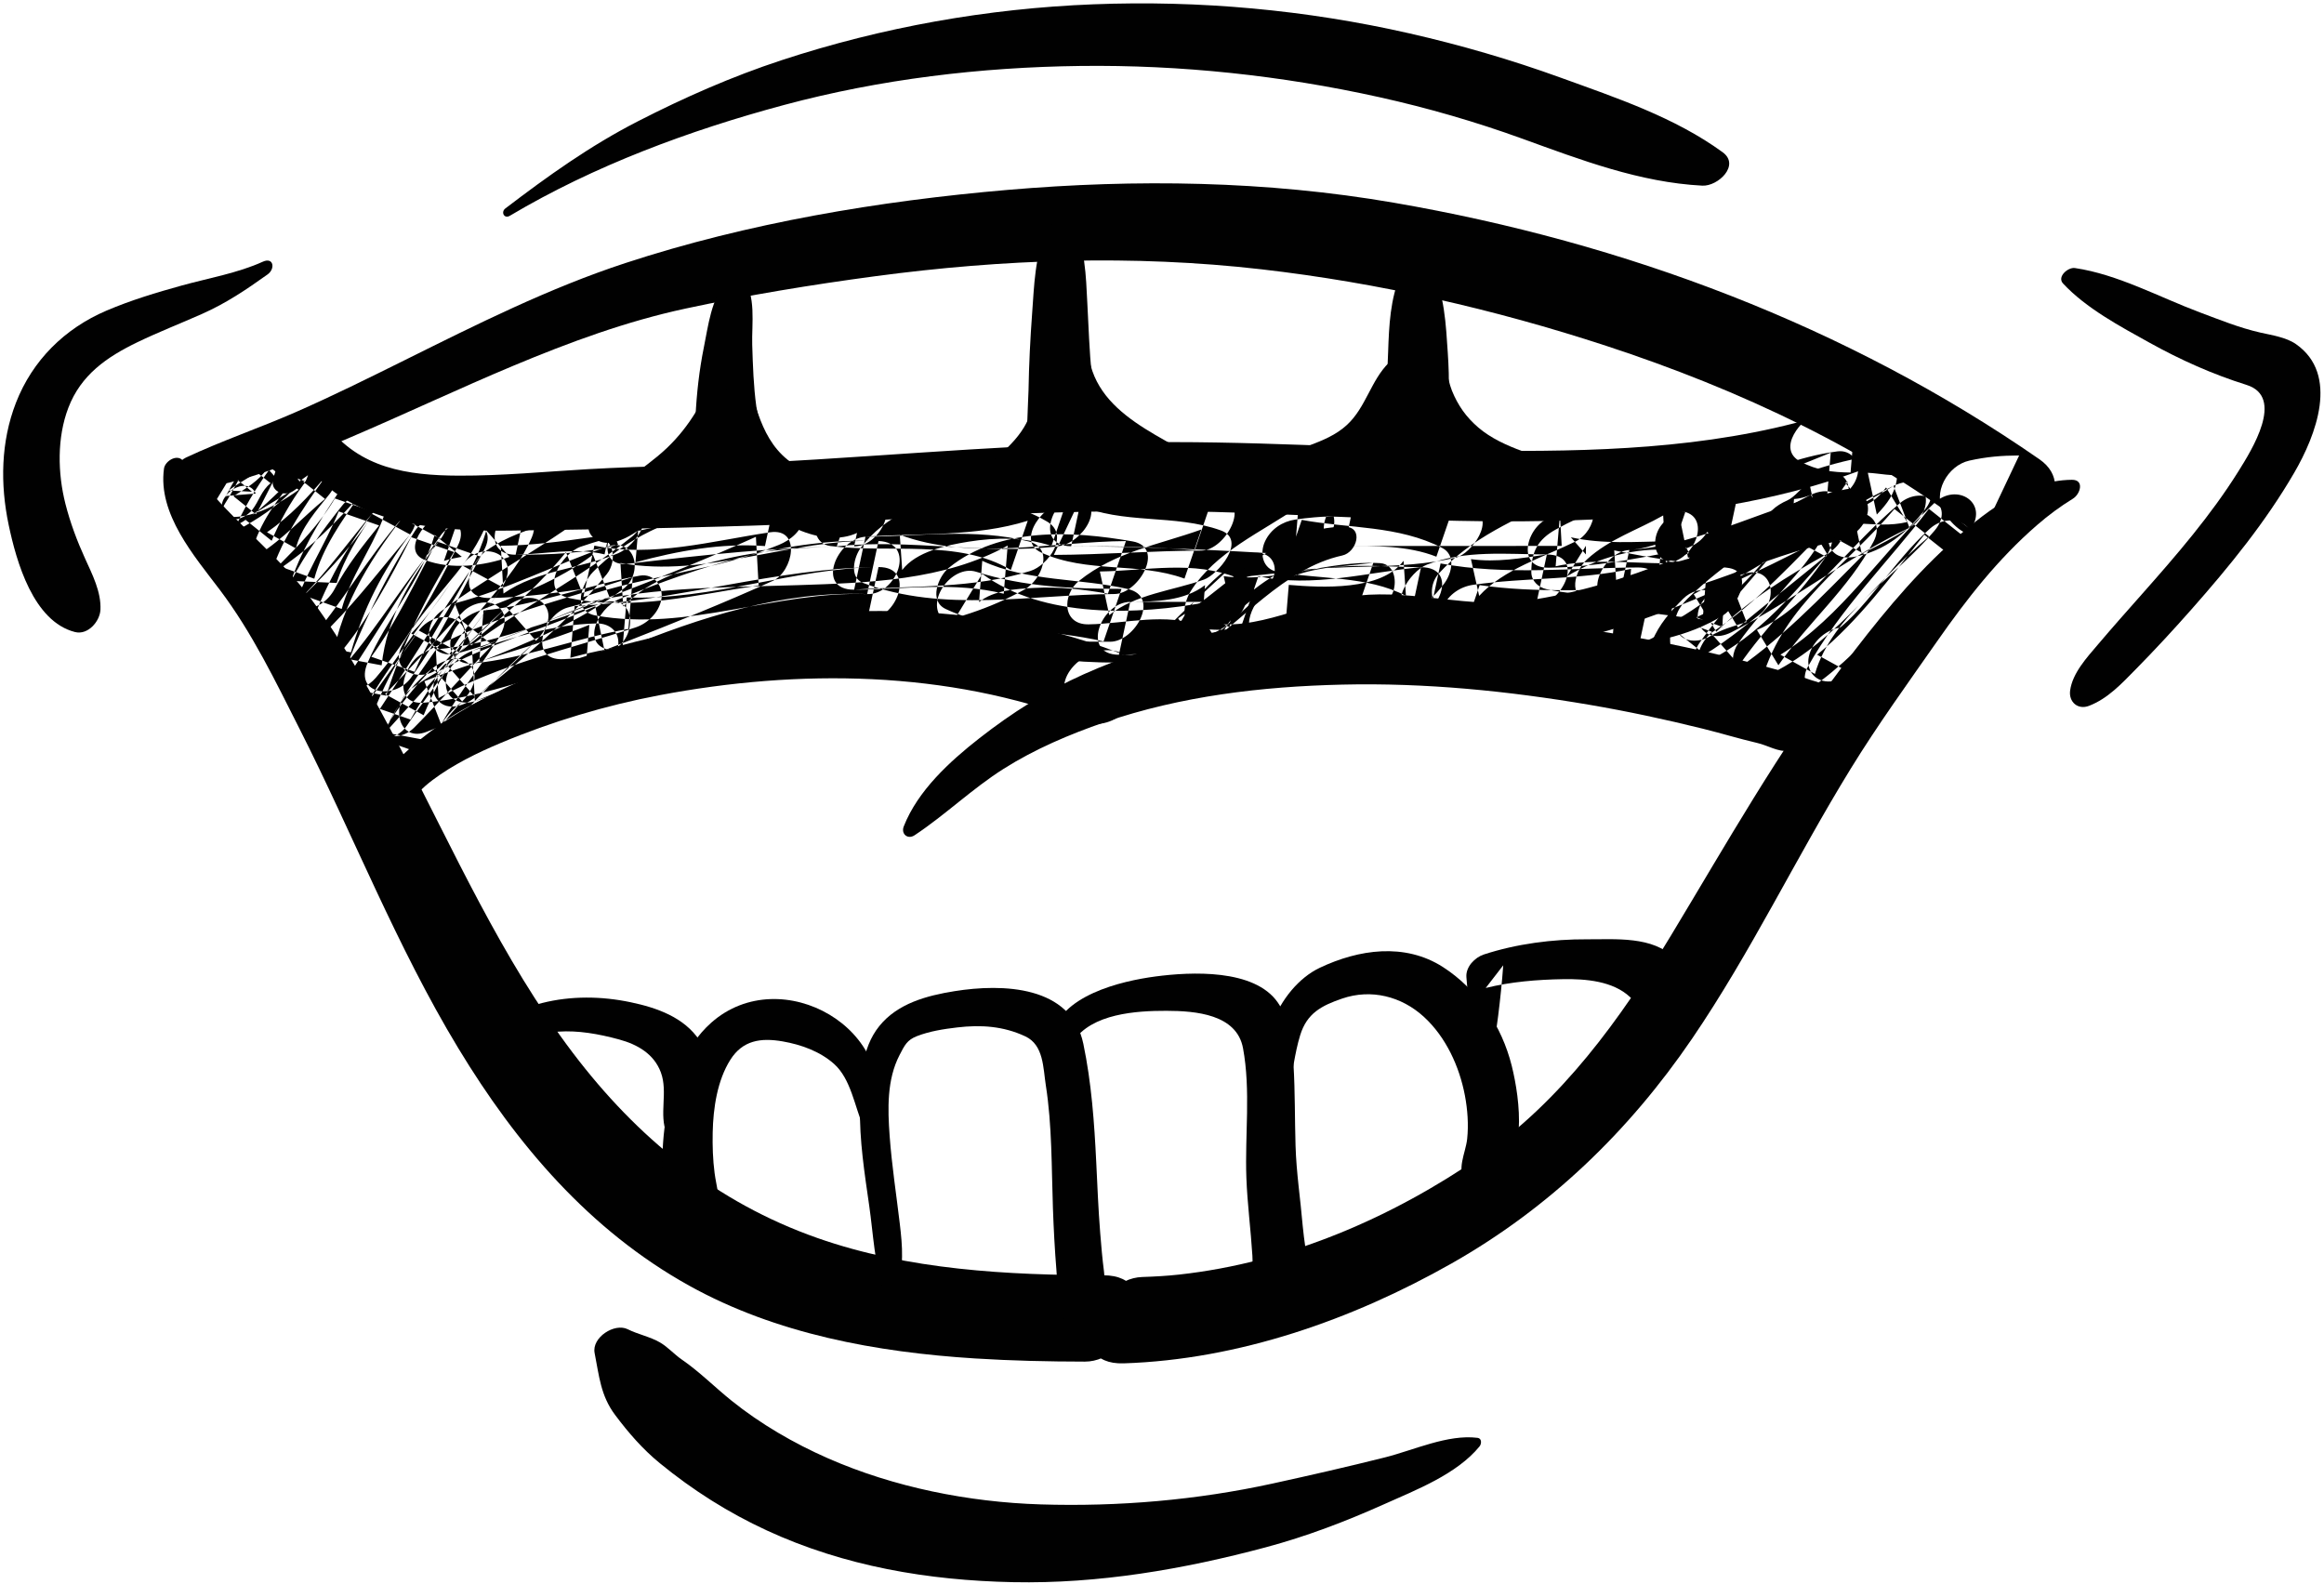 <?xml version="1.0" encoding="UTF-8"?>
<svg width="559px" height="381px" viewBox="0 0 559 381" version="1.1" xmlns="http://www.w3.org/2000/svg" xmlns:xlink="http://www.w3.org/1999/xlink">
    <!-- Generator: Sketch 41 (35326) - http://www.bohemiancoding.com/sketch -->
    <title>mouth</title>
    <desc>Created with Sketch.</desc>
    <defs></defs>
    <g id="Page-1" stroke="none" stroke-width="1" fill="none" fill-rule="evenodd">
        <g id="Layer_1" transform="translate(-6672, -4801)" fill="#010101">
            <g id="Layer_1_3_">
                <g id="mouth" transform="translate(6672, 4801)">
                    <path d="M45.131,117.749 C58.725,116.637 71.825,110.517 84.242,105.22 C97.406,99.605 110.34,93.468 123.545,87.947 C136.973,82.334 150.626,77.293 164.882,74.227 C179.945,70.989 195.193,68.494 210.461,66.45 C241.258,62.328 272.53,61.232 303.434,64.781 C331.549,68.01 359.437,74.377 386.314,83.181 C418.153,93.611 449.965,108.363 476.393,129.165 C479.487,122.629 482.58,116.093 485.672,109.557 C481.403,109.579 477.885,109.87 473.7,110.793 C468.433,111.956 464.65,118.688 467.681,123.343 C470.437,127.577 473.677,129.295 478.691,129.964 C487.998,131.205 500.76,117.55 490.552,110.474 C444.185,78.337 390.747,58.331 335.282,48.763 C304.641,43.476 273.302,43.027 242.37,45.676 C211.53,48.319 179.864,53.617 150.403,63.282 C132.049,69.303 114.7,78.014 97.44,86.585 C88.731,90.909 80.014,95.239 71.104,99.142 C62.361,102.97 53.343,106.025 44.698,110.078 C41.42,111.614 40.114,118.16 45.131,117.749 L45.131,117.749 Z" id="Shape"></path>
                    <path d="M39.446,112.706 C37.929,123.631 46.71,133.718 52.876,141.882 C60.666,152.197 66.249,163.859 72.064,175.339 C84.996,200.868 95.377,227.597 110.237,252.142 C124.269,275.32 141.813,295.935 165.757,309.244 C186.7,320.885 210.855,325.267 234.511,326.761 C243.316,327.317 252.142,327.512 260.961,327.524 C272.577,327.54 280.476,306.774 265.412,306.754 C242.38,306.723 218.505,305.488 196.579,297.778 C172.235,289.217 153.257,273.668 137.78,253.242 C120.608,230.58 109.069,204.373 95.954,179.315 C89.622,167.218 82.971,155.107 74.85,144.098 C67.666,134.362 57.676,126.703 49.88,117.45 C47.92,115.123 46.002,112.907 43.914,110.703 C42.471,109.179 39.691,110.942 39.446,112.706 L39.446,112.706 Z" id="Shape"></path>
                    <path d="M498.35,115.409 C486.783,115.54 476.834,123.636 468.702,131.043 C459.237,139.662 451.112,149.814 443.406,160 C427.821,180.599 415.276,202.925 401.948,224.989 C389.745,245.192 375.569,264.764 356.327,278.05 C334.737,292.957 309.878,303.69 283.646,306.583 C280.684,306.909 277.708,307.072 274.73,307.169 C263.156,307.542 255.225,328.425 270.279,327.939 C297.909,327.046 325.214,317.462 349.104,303.936 C372.641,290.61 391.798,272.134 406.987,249.861 C421.165,229.069 431.997,206.301 445.159,184.903 C451.608,174.418 458.862,164.388 465.913,154.3 C473.065,144.07 480.547,134.476 489.998,126.287 C492.727,123.922 495.521,121.845 498.604,119.953 C500.417,118.84 501.422,115.374 498.35,115.409 L498.35,115.409 Z" id="Shape"></path>
                    <path d="M355.413,345.86 C348.248,344.951 340.009,348.835 333.118,350.563 C324.171,352.809 315.178,354.86 306.168,356.834 C287.933,360.83 268.967,362.453 250.315,361.868 C232.973,361.324 215.053,357.76 199.147,350.776 C190.936,347.171 182.936,342.524 175.937,336.899 C171.956,333.699 168.213,329.917 164.006,327.034 C162.151,325.763 160.72,324.066 158.748,322.908 C156.442,321.554 153.424,320.959 150.991,319.737 C147.819,318.143 142.287,321.722 143.027,325.463 C144.127,331.012 144.463,335.697 147.961,340.359 C151.192,344.665 154.547,348.548 158.744,351.986 C166.64,358.449 175.183,363.858 184.449,368.135 C203.133,376.757 223.254,380.161 243.695,380.575 C264.23,380.992 284.656,377.483 304.441,372.192 C314.27,369.563 323.681,365.966 332.955,361.812 C340.652,358.365 350.414,354.594 355.873,347.926 C356.385,347.303 356.456,345.993 355.413,345.86 L355.413,345.86 Z" id="Shape"></path>
                    <path d="M122.624,51.907 C142.923,39.836 165.849,31.356 188.585,25.252 C211.735,19.036 235.88,16.16 259.819,15.865 C283.968,15.567 308.231,18.148 331.799,23.38 C343.457,25.968 354.977,29.303 366.203,33.372 C380.305,38.483 394.396,43.873 409.464,44.656 C413.223,44.851 418.639,39.745 414.355,36.62 C402.834,28.217 388.813,23.546 375.448,18.7 C363.541,14.384 351.382,10.842 339.034,8.032 C314.123,2.364 288.514,0.039 262.997,1.036 C237.511,2.031 212.224,6.526 188.001,14.48 C176.109,18.385 164.55,23.473 153.419,29.183 C141.919,35.082 131.8,42.327 121.561,50.134 C120.407,51.014 121.28,52.706 122.624,51.907 L122.624,51.907 Z" id="Shape"></path>
                    <path d="M220.002,200.905 C227.446,195.962 233.85,189.706 241.428,184.915 C248.927,180.174 257.291,176.616 265.659,173.737 C284.019,167.419 303.556,165.126 322.888,164.674 C342.787,164.21 362.742,166.193 382.341,169.537 C391.491,171.099 400.574,173.049 409.585,175.28 C413.963,176.364 418.286,177.685 422.677,178.712 C425.298,179.324 427.583,180.882 430.382,180.655 C433.379,180.412 436.458,178.862 438.596,176.798 C442.058,173.454 444.292,166.26 437.834,164.742 C440.112,166.095 440.184,165.997 438.05,164.452 C437.087,163.931 436.095,163.781 435.161,163.431 C432.393,162.396 429.565,161.697 426.727,160.907 C422.088,159.617 417.42,158.439 412.737,157.328 C403.162,155.055 393.49,153.196 383.766,151.681 C363.048,148.451 341.995,147.087 321.047,148.266 C300.346,149.432 279.68,153.691 260.711,162.172 C251.62,166.237 243.418,171.443 235.58,177.571 C228.436,183.157 220.748,190.19 217.378,198.8 C216.682,200.583 218.323,202.02 220.002,200.905 L220.002,200.905 Z" id="Shape"></path>
                    <path d="M91.32,199.762 C95.934,196.144 99.28,191.219 104.051,187.629 C108.984,183.919 114.826,181.065 120.495,178.688 C132.687,173.577 145.677,169.682 158.658,167.22 C192.058,160.887 227.921,161.218 259.945,173.475 C263.765,174.938 267.553,173.947 270.622,171.254 C273.404,168.813 276.845,162.556 273.191,159.264 C269.441,155.884 265.235,155.478 260.818,158.114 C258.231,159.659 255.677,162.665 255.972,165.901 C256.208,168.476 256.75,170.199 258.398,172.245 C262.813,167.509 267.228,162.77 271.644,158.034 C236.04,143.41 195.242,144.934 158.293,153.076 C143.54,156.327 129.09,161.378 115.7,168.397 C108.952,171.934 102.493,176.21 96.981,181.488 C92.863,185.43 86.028,192.67 87.242,198.965 C87.665,201.152 89.893,200.882 91.32,199.762 L91.32,199.762 Z" id="Shape"></path>
                    <path d="M71.459,107.37 C80.158,126.189 104.807,127.891 122.727,127.632 C150.009,127.236 177.268,126.859 204.526,125.435 C235.661,123.806 266.739,122.206 297.922,123.323 C326.176,124.334 354.399,126.264 382.682,124.979 C404.578,123.984 426.726,120.826 447.366,113.214 C451.246,111.782 454.665,108.681 455.56,104.503 C456.573,99.774 453.286,96.674 448.746,96.738 C444.595,96.797 441.044,97.584 437.206,99.115 C433.428,100.623 427.122,107.919 433.101,111.059 C437.093,113.155 440.622,113.602 445.12,113.665 C445.58,108.174 446.04,102.682 446.5,97.189 C420.74,106.673 393.107,108.422 365.885,108.459 C337.971,108.495 310.102,106.357 282.186,106.344 C249.498,106.328 216.901,109.465 184.285,111.226 C169.993,111.997 155.664,112.033 141.381,112.858 C131.029,113.456 120.763,114.453 110.378,114.415 C97.963,114.37 86.517,112.66 78.607,102.269 C76.139,99.029 69.907,104.012 71.459,107.37 L71.459,107.37 Z" id="Shape"></path>
                    <path d="M251.697,55.548 C248.914,61.525 248.753,68.735 248.272,75.235 C247.813,81.439 247.501,87.681 247.393,93.903 C247.278,100.496 244.75,120.515 256.932,116.621 C268.492,112.925 263.429,98.809 262.595,90.211 C262.034,84.439 261.836,78.636 261.534,72.847 C261.212,66.672 261.082,58.912 257.767,53.558 C256.267,51.132 252.449,53.933 251.697,55.548 L251.697,55.548 Z" id="Shape"></path>
                    <path d="M174.684,67.663 C171.055,72.082 170.398,78.13 169.293,83.585 C168.189,89.034 167.576,94.605 167.293,100.154 C166.953,106.801 165.658,122.346 177.074,118.696 C179.767,117.835 182.236,115.728 183.443,113.164 C183.983,112.052 184.234,110.878 184.197,109.644 C184.447,112.75 184.181,109.783 184.27,108.636 C184.531,105.248 182.386,101.195 181.92,97.783 C181.249,92.875 181.091,87.901 180.934,82.956 C180.777,78.002 181.99,70.872 178.594,66.85 C177.493,65.544 175.511,66.657 174.684,67.663 L174.684,67.663 Z" id="Shape"></path>
                    <path d="M336.964,65.924 C331.81,77.749 335.874,91.615 331.106,103.578 C329.576,107.418 330.119,112.287 334.958,113.184 C340.427,114.198 346.062,109.492 347.235,104.331 C348.691,97.933 348.685,91.374 348.24,84.859 C347.802,78.438 347.482,70.144 344.146,64.46 C342.366,61.428 338.158,63.186 336.964,65.924 L336.964,65.924 Z" id="Shape"></path>
                    <path d="M63.194,62.959 C57.276,65.662 50.061,66.928 43.778,68.662 C37.626,70.361 31.476,72.216 25.597,74.724 C15.564,79.004 7.8,86.681 3.836,96.881 C0.193,106.254 0.03,116.475 2.079,126.225 C3.945,135.106 8.001,149.471 18.033,152.028 C21.158,152.825 24.034,149.455 24.162,146.649 C24.357,142.372 22.195,138.159 20.461,134.344 C18.518,130.074 16.891,125.733 15.735,121.184 C13.866,113.821 13.699,105.269 16.434,98.103 C19.464,90.165 25.688,85.874 33.053,82.316 C38.142,79.859 43.438,77.804 48.601,75.509 C54.448,72.91 59.205,69.688 64.361,66.01 C66.272,64.647 65.817,61.761 63.194,62.959 L63.194,62.959 Z" id="Shape"></path>
                    <path d="M496.237,68.2 C501.781,74.15 509.947,78.501 517.001,82.414 C524.522,86.587 532.175,90.015 540.376,92.587 C549.653,95.495 541.619,108.241 538.374,113.429 C531.757,124.01 523.485,133.576 515.229,142.894 C511.651,146.933 508.083,150.949 504.598,155.061 C501.967,158.166 498.494,161.9 497.934,166.107 C497.572,168.82 499.756,170.826 502.484,169.779 C507.004,168.043 510.341,164.42 513.67,161.041 C518.275,156.365 522.71,151.57 527.06,146.646 C536.191,136.311 544.956,125.583 551.889,113.624 C557.036,104.744 562.752,90.096 552.258,82.775 C549.889,81.123 546.456,80.629 543.698,80.002 C538.679,78.861 533.948,76.938 529.139,75.139 C519.424,71.503 509.416,65.993 499.08,64.474 C497.448,64.233 494.708,66.56 496.237,68.2 L496.237,68.2 Z" id="Shape"></path>
                    <path d="M53.579,123.105 C53.596,123.143 53.611,123.18 53.628,123.219 C54.988,126.391 59.118,124.626 60.663,122.649 C62.309,120.542 62.893,117.943 65.089,116.237 C63.228,114.76 61.366,113.285 59.505,111.809 C57.568,114.835 56.066,118.1 54.132,121.122 C51.694,124.931 54.543,129.044 58.889,126.542 C63.812,123.707 67.833,120.858 71.577,116.557 C74.905,112.733 70.693,108.047 66.484,110.753 C62.665,113.208 58.678,115.351 54.969,117.982 C56.846,118.083 58.724,118.183 60.601,118.283 C59.037,116.869 57.33,115.615 55.593,114.42 C53.751,117.447 51.908,120.476 50.066,123.503 C57.956,126.187 65.517,122.372 71.833,117.828 C69.594,116.052 67.354,114.275 65.114,112.5 C61.496,117.445 58.351,122.694 55.955,128.341 C54.106,132.697 58.289,135.908 62.242,133.39 C68.164,129.619 72.788,124.437 78.177,120.007 C75.874,118.181 73.572,116.355 71.269,114.528 C66.786,120.102 62.384,125.733 60.573,132.776 C59.491,136.98 64.485,138.718 67.514,136.654 C74.836,131.667 80.981,125.659 86.706,118.922 C83.95,117.432 81.194,115.943 78.438,114.453 C72.661,122.465 67.209,130.502 64.495,140.105 C62.941,145.605 70.266,146.037 73.142,143.187 C79.82,136.568 86.033,129.941 90.863,121.826 C94.711,115.361 84.668,113.611 81.379,118.526 C76.565,125.718 72.154,132.852 69.553,141.163 C68.842,143.432 70.377,145.815 72.654,146.237 C75.948,146.848 79.04,144.428 80.485,141.674 C83.396,136.123 87.264,131.259 91.179,126.391 C87.94,125.264 84.7,124.137 81.461,123.01 C78.109,131.369 72.898,138.701 70.434,147.442 C68.8,153.228 76.557,153.784 79.589,150.704 C86.438,143.749 92.322,135.987 98.63,128.558 C95.58,126.91 92.531,125.261 89.482,123.613 C81.59,133.934 75.93,145.403 72.386,157.892 C71.704,160.296 73.203,162.78 75.649,163.233 C78.588,163.778 81.175,161.986 83,159.894 C91.347,150.324 97.657,139.208 105.999,129.634 L96.729,124.624 C88.482,135.319 81.082,147.333 79.613,161.031 C78.825,168.381 86.981,167.02 90.37,163.059 C98.493,153.567 104.513,142.418 110.1,131.305 C113.769,124.007 103.26,122.241 99.801,127.723 C91.727,140.525 85.158,153.889 80.598,168.342 C78.366,175.416 88.756,174.463 91.46,170.391 C99.522,158.246 106.957,145.689 115.488,133.861 C112.031,132.659 108.574,131.456 105.116,130.253 C99.991,139.566 95.609,149.365 89.313,157.976 C92.78,159.181 96.248,160.388 99.714,161.594 C104.689,149.794 113.273,140.094 116.968,127.67 C117.846,124.721 115.208,121.448 112.065,122.081 C110.12,122.473 108.027,122.737 106.151,123.404 C102.955,124.54 96.206,132.46 102.259,134.72 C108.591,137.085 116.337,136.16 122.556,133.948 C120.558,131.67 118.558,129.391 116.558,127.112 C111.984,137.715 102.112,145.064 96.705,155.298 C93.341,161.665 101.778,164.566 105.892,160.331 C111.584,154.47 116.24,147.979 120.767,141.2 C117.576,139.475 114.384,137.751 111.193,136.026 C103.514,147.89 94.201,158.587 87.28,170.954 C83.171,178.295 94.157,180.028 97.814,174.618 C101.872,168.616 106.293,162.875 110.351,156.874 C115.626,149.073 105.673,145.268 100.728,151.673 C96.431,157.238 93.06,163.411 90.394,169.905 C87.727,176.395 95.214,179.468 99.658,174.981 C106.068,168.508 112.047,161.627 118.457,155.154 C115.673,152.946 112.89,150.739 110.105,148.531 C104.211,157.759 97.104,166.177 92.454,176.163 C96.307,176.882 100.158,177.601 104.011,178.319 C105.694,174.375 107.795,171.401 111.162,168.742 C108.807,166.056 106.449,163.371 104.094,160.686 C98.6,166.291 93.985,172.317 90.35,179.292 C89.178,181.54 89.436,184.727 91.855,186.036 C95.202,187.849 98.823,185.415 101.001,182.998 C109.972,173.041 118.995,163.158 128.931,154.144 C126.562,151.445 124.195,148.746 121.826,146.047 C117.112,150.754 112.379,155.407 107.203,159.612 C104.823,161.546 102.972,165.787 105.31,168.452 C107.769,171.254 111.927,169.637 114.32,167.722 C125.619,158.68 136.747,149.38 145.935,138.126 C148.626,134.831 147.756,128.446 142.382,129.208 C135.097,130.242 127.828,131.203 120.46,131.285 L121.105,142.775 C129.245,137.078 139.665,136.854 148.669,133.087 C152.976,131.286 158.894,122.758 151.28,120.9 C143.151,118.918 134.952,120.672 126.729,120.816 C119.696,120.938 114.857,133.435 124.026,133.435 C132.393,133.435 140.536,133.165 148.67,131.021 C147.362,127.66 146.055,124.298 144.747,120.937 C132.62,130.673 118.609,137.783 106.105,147.022 C100.841,150.912 103.125,158.954 110.043,157.144 C122.66,153.843 134.276,147.79 146.584,143.59 C145.269,140.205 143.951,136.821 142.635,133.437 C134.27,139.742 124.249,143.35 114.61,147.185 C111.692,148.345 109.119,150.546 108.431,153.753 C107.713,157.101 110.105,159.948 113.57,159.608 C126.442,158.342 138.486,153.531 151.151,151.275 C151.5,147.122 151.847,142.968 152.195,138.815 C135.072,144.451 117.298,148.469 101.424,157.316 C96.843,159.87 94.152,169.743 102.082,169.022 C117.155,167.649 131.32,161.976 145.542,157.194 C144.757,153.407 143.971,149.62 143.187,145.833 C128.171,152.595 112.326,155.951 98.769,165.78 C93.813,169.373 95.753,178.83 102.738,175.985 C115.703,170.706 129.445,167.69 142.41,162.411 C145.331,161.222 147.909,159.061 148.601,155.829 C149.363,152.276 146.887,149.887 143.453,149.962 C133.128,150.187 123.281,153.335 113.566,156.569 C113.785,160.604 114.004,164.639 114.222,168.674 C138.081,158.949 162.377,150.348 185.87,139.732 C190.753,137.525 192.858,126.909 185.213,128.04 C171.356,130.089 156.976,134.165 142.971,131.248 C142.088,135.37 141.204,139.493 140.322,143.615 C155.69,138.311 172.219,137.324 187.302,131.085 C190.219,129.88 192.794,127.751 193.489,124.509 C194.004,122.109 192.79,118.924 189.953,118.722 C176.98,117.793 164.698,119.8 152.195,123.165 C146.349,124.739 142.562,136.61 151.154,135.603 C169.188,133.486 187.265,131.499 205.443,131.425 C212.585,131.396 217.447,118.616 208.181,118.65 C186.687,118.727 158.451,121.175 142.622,137.599 C139.938,140.385 137.425,146.992 143.282,148.053 C165.414,152.061 186.529,142.126 208.574,142.905 C215.725,143.158 220.552,130.494 211.311,130.137 C189.797,129.308 168.75,136.001 149.062,144.052 C143.522,146.318 139.082,156.127 148.022,156.475 C168.542,157.274 188.126,149.413 208.575,149.165 C215.7,149.079 220.567,136.325 211.309,136.405 C186.62,136.617 162.838,144.6 138.227,145.803 C137.881,149.942 137.535,154.079 137.188,158.217 C172.846,148.212 212.764,160.475 246.417,141.805 C250.508,139.535 253.758,131.813 247.365,130.219 C234.542,127.022 221.212,129.006 208.177,129.104 C207.267,133.352 206.357,137.602 205.447,141.85 C219.671,140.848 234.077,141.65 247.855,137.332 C252.105,136 257.376,128.746 251.923,125.498 C238.095,117.263 220.841,120.727 205.603,118.739 C204.159,122.962 202.714,127.184 201.27,131.407 C219.012,129.523 236.812,133.525 254.515,131.405 C260.343,130.708 266.683,121.392 258.848,118.74 C250.199,115.812 240.234,116.547 231.435,118.343 C222.255,120.215 212.857,124.051 207.058,131.744 C205.444,133.886 204.124,138.904 207.638,140.23 C226.898,147.498 248.093,143.009 268.088,142.885 C273.881,142.849 280.373,131.62 272.418,130.226 C257.853,127.675 240.411,126.71 228.243,136.567 C225.658,138.661 223.344,144.562 227.477,146.492 C239.432,152.077 252.813,151.333 265.442,154.294 C266.884,150.076 268.328,145.857 269.77,141.641 C257.854,141.637 246.277,141.182 234.832,137.539 C228.8,135.62 221.772,145.426 227.478,149.622 C235.841,155.773 246.696,157.924 256.832,158.86 C267.149,159.813 277.744,159.456 287.926,157.498 C291.572,156.797 294.947,154.465 295.774,150.611 C296.544,147.021 294.056,144.775 290.653,144.775 C284.388,144.775 278.124,144.775 271.86,144.776 C270.951,149.016 270.043,153.256 269.133,157.497 C279.422,157.405 288.822,155.385 297.086,148.999 C299.576,147.074 302.082,140.773 297.852,139.082 C286.884,134.693 275.944,137.283 264.552,137.469 C265.305,140.964 266.057,144.459 266.811,147.953 C273.133,142.876 282.165,142.074 289.616,139.406 C292.91,138.227 300.027,129.914 293.676,127.598 C282.569,123.55 269.941,126.248 259.222,121.334 C257.307,125.383 255.391,129.432 253.475,133.48 C265.317,133.424 277.131,132.485 288.973,132.435 C294.797,132.41 301.189,120.537 293.296,119.796 C282.348,118.769 271.363,118.68 260.376,118.68 C253.269,118.678 248.433,131.371 257.651,131.39 C275.576,131.424 293.497,132.358 311.386,133.403 C311.701,129.553 312.016,125.705 312.331,121.855 C303.463,128.031 292.356,132.704 286.416,142.19 C284.623,145.055 283.584,150.488 288.417,151.151 C301.292,152.917 313.273,147.283 326.004,148.017 C327.443,143.807 328.884,139.597 330.324,135.387 C320.583,136.462 310.832,137.444 301.092,138.521 C295.65,139.122 288.564,149.303 296.772,151.149 C310.843,154.312 325.043,150.424 339.085,149.132 C345.961,148.499 351.179,136.502 341.806,136.433 C329.539,136.342 315.77,134.309 305.028,141.704 C302.065,143.744 296.89,152.628 304.085,153.225 C318.922,154.457 337.889,153.444 347.478,140.234 C349.237,137.809 350.216,133.512 346.902,131.801 C336.347,126.352 324.494,127.153 313.115,125.055 C311.682,129.243 310.25,133.43 308.818,137.617 C322.576,135.527 336.514,137.29 350.167,134.136 C353.947,133.262 360.074,124.737 354.193,122.425 C345.166,118.877 335.714,118.739 326.136,118.737 C325.237,122.935 324.336,127.134 323.437,131.333 C340.838,131.328 358.24,131.322 375.642,131.317 C375.426,127.487 375.211,123.657 374.996,119.827 C364.526,124.98 354.002,129.216 345.991,138.048 C343.598,140.687 343.661,146.294 347.967,146.895 C355.19,147.903 362.221,146.955 369.381,145.925 C375.945,144.982 381.49,133.435 372.069,133.378 C362.47,133.32 352.419,132.262 343.258,135.799 C339.08,137.412 332.968,146.501 340.656,147.943 C357.386,151.082 374.42,149.14 391.302,149.065 C391.643,144.99 391.985,140.914 392.325,136.838 C379.848,139.548 366.926,138.864 354.322,140.675 C351.225,141.12 348.471,142.992 347.119,145.868 C345.815,148.639 346.462,152.657 350.048,153.173 C364.757,155.285 379.633,154.334 394.433,154.292 C395.331,150.1 396.23,145.906 397.128,141.714 C393.69,141.729 390.358,141.884 387.107,143.094 C381.68,145.115 377.265,155.466 386.082,155.339 C395.812,155.198 406.13,153.205 414.481,148.001 C417.741,145.969 422.34,137.34 415.418,136.563 C406.304,135.541 397.244,134.327 388.275,132.384 C388.492,135.82 388.709,139.255 388.925,142.691 C393.154,138.833 399.118,137.235 404.04,134.432 C408.904,131.661 410.994,122.961 403.394,122.912 C393.333,122.848 383.439,122.074 373.534,124.289 C367.415,125.658 364.149,136.656 372.507,136.556 C383.108,136.428 393.463,134.452 403.826,132.385 C406.951,131.761 409.642,130.175 411.055,127.174 C412.285,124.558 411.78,120.134 408.116,119.845 C400.149,119.217 392.493,120.171 384.876,122.6 C381.191,123.776 377.623,125.482 374.245,127.349 C369.881,129.761 368.335,132.751 368.335,137.58 C368.334,139.724 369.989,141.27 371.961,141.713 C380.749,143.682 389.685,142.907 398.605,142.832 C398.949,138.735 399.292,134.639 399.634,130.541 C397.052,131.391 394.642,132.121 391.915,132.291 C391.013,136.501 390.11,140.712 389.208,144.922 C407.692,143.617 423.487,133.706 441.407,130.315 C445.032,129.628 448.389,127.292 449.209,123.468 C449.87,120.384 447.569,117.014 444.118,117.666 C426.301,121.039 410.132,130.998 391.915,132.291 C384.943,132.785 380.056,145.493 389.208,144.922 C393.047,144.684 396.642,143.693 400.282,142.494 C405.97,140.621 409.996,130.128 401.311,130.203 C393.415,130.271 385.623,130.978 377.841,129.236 C379.05,130.614 380.259,131.992 381.467,133.369 L381.467,131.281 C379.946,133.727 378.423,136.173 376.902,138.619 C384.502,134.056 393.343,131.612 402.241,132.311 C403.671,128.131 405.1,123.951 406.53,119.771 C396.167,121.842 385.81,123.82 375.209,123.952 C374.866,128.041 374.524,132.13 374.182,136.219 C382.769,134.295 391.982,135.454 400.697,135.508 C400.482,131.668 400.265,127.828 400.051,123.988 C393.875,127.506 387.102,129.645 381.76,134.522 C378.745,137.274 376.922,143.641 382.41,144.829 C391.381,146.77 400.441,147.982 409.556,149.002 C409.869,145.189 410.18,141.377 410.493,137.564 C404.053,141.58 396.246,142.647 388.779,142.755 C388.437,146.837 388.095,150.919 387.754,155 C389.924,154.191 392.139,154.301 394.436,154.29 C401.466,154.259 406.256,141.684 397.131,141.712 C383.383,141.753 369.57,142.705 355.906,140.745 C354.482,144.911 353.056,149.077 351.632,153.243 C365.409,151.261 379.315,151.695 392.973,148.726 C399.115,147.391 402.298,136.461 393.996,136.499 C378.158,136.572 362.2,138.473 346.506,135.533 C345.639,139.581 344.772,143.629 343.904,147.678 C351.864,144.602 361.029,145.874 369.383,145.922 C370.279,141.739 371.175,137.558 372.071,133.375 C366.024,134.245 359.919,135.346 353.813,134.493 C354.471,137.441 355.129,140.39 355.789,143.34 C361.639,136.912 371.378,133.979 378.983,130.24 C384.129,127.711 385.708,118.752 378.337,118.75 C360.939,118.745 343.539,118.739 326.14,118.734 C319.097,118.732 314.305,131.322 323.441,131.33 C330.775,131.336 338.558,131.174 345.498,133.906 C346.84,130.003 348.182,126.099 349.525,122.195 C337.103,125.058 324.089,123.078 311.529,124.979 C308.413,125.451 305.656,127.292 304.289,130.199 C302.93,133.088 303.676,136.883 307.232,137.541 C317.462,139.435 328.721,138.435 338.175,143.322 C337.984,140.511 337.791,137.701 337.599,134.889 C332.299,142.184 317.87,141.349 309.995,140.691 C309.681,144.531 309.366,148.372 309.052,152.212 C317.333,146.518 329.632,149.055 339.09,149.129 C339.997,144.896 340.903,140.663 341.811,136.43 C328.903,137.618 315.611,141.495 302.695,138.591 C301.255,142.8 299.816,147.01 298.375,151.219 C308.116,150.144 317.867,149.162 327.607,148.087 C330.721,147.743 333.553,145.675 334.887,142.839 C336.101,140.259 335.636,135.671 331.927,135.457 C319.265,134.727 306.888,140.311 294.342,138.589 C295.009,141.575 295.675,144.563 296.343,147.55 C300.783,140.457 309.708,137.022 316.365,132.387 C318.462,130.927 320.267,129.206 320.827,126.595 C321.333,124.235 320.136,121.004 317.31,120.839 C298.359,119.732 279.368,118.714 260.379,118.677 C259.471,122.913 258.563,127.15 257.654,131.387 C267.579,131.388 277.487,131.429 287.377,132.358 C288.817,128.145 290.259,123.932 291.7,119.719 C279.857,119.769 268.043,120.708 256.202,120.762 C251.469,120.784 244.079,129.985 250.455,132.908 C261.523,137.983 273.752,135.107 284.907,139.174 C286.26,135.237 287.613,131.302 288.967,127.366 C278.702,131.04 268.32,132.677 259.573,139.698 C255.449,143.009 255.447,150.286 261.831,150.182 C270.721,150.036 280.523,147.235 289.082,150.659 C289.337,147.354 289.593,144.048 289.848,140.742 C284.842,144.61 277.904,144.718 271.864,144.771 C264.76,144.834 259.904,157.492 269.137,157.492 C275.402,157.493 281.666,157.493 287.93,157.493 C288.839,153.252 289.747,149.012 290.657,144.77 C273.652,148.04 250.89,148.79 236.262,138.029 C233.811,142.056 231.36,146.085 228.908,150.112 C241.333,154.066 254.122,154.359 267.05,154.363 C272.943,154.365 279.21,143.546 271.378,141.709 C259.879,139.012 247.105,139.96 236.264,134.896 C236.008,138.205 235.753,141.513 235.497,144.821 C239.067,141.929 244.46,141.658 248.844,141.41 C254.749,141.075 260.685,141.791 266.492,142.808 C267.935,138.588 269.379,134.369 270.822,130.149 C253.311,130.255 233.301,134.997 216.428,128.628 C216.621,131.457 216.815,134.285 217.008,137.114 C220.362,132.665 227.635,131.15 232.927,130.301 C239.522,129.244 246.535,129.164 252.917,131.326 C254.361,127.104 255.806,122.883 257.25,118.661 C239.55,120.779 221.748,116.776 204.005,118.659 C200.884,118.99 198.037,121.088 196.703,123.923 C195.396,126.699 196.023,130.852 199.672,131.327 C213.62,133.148 230.555,129.603 243.137,137.098 C244.492,133.153 245.85,129.208 247.205,125.264 C234.64,129.201 221.168,128.184 208.182,129.098 C201.205,129.588 196.105,141.914 205.452,141.844 C217.448,141.755 229.634,139.872 241.431,142.815 C241.747,138.954 242.063,135.091 242.379,131.229 C227.104,139.704 208.661,140.202 191.618,140.76 C173.18,141.364 154.455,141.113 136.539,146.139 C130.674,147.784 126.839,158.976 135.5,158.553 C160.109,157.351 183.892,149.369 208.58,149.158 C209.491,144.905 210.403,140.651 211.314,136.398 C190.866,136.645 171.281,144.503 150.761,143.704 C150.414,147.845 150.068,151.985 149.721,156.127 C168.467,148.462 188.088,142.106 208.578,142.898 C209.49,138.642 210.402,134.386 211.315,130.13 C190.45,129.392 170.073,139.197 149.237,135.423 C149.457,138.907 149.676,142.393 149.897,145.877 C156.469,139.057 165.915,136.36 174.908,134.338 C184.847,132.102 195.282,131.453 205.446,131.418 C206.359,127.159 207.272,122.901 208.184,118.643 C190.005,118.715 171.928,120.702 153.895,122.817 C153.547,126.963 153.201,131.108 152.854,135.255 C163.079,132.502 173.366,130.586 184,131.347 C184.884,127.226 185.767,123.105 186.65,118.984 C171.566,125.221 155.037,126.208 139.668,131.51 C135.147,133.071 129.397,142.289 137.019,143.877 C152.205,147.041 167.458,143.039 182.476,140.819 C182.257,136.922 182.038,133.024 181.819,129.127 C159.465,139.227 136.273,147.311 113.569,156.564 C110.263,157.911 107.036,160.844 107.243,164.75 C107.435,168.377 111.151,169.693 114.225,168.67 C122.903,165.781 131.488,162.949 140.713,162.748 C141.061,158.599 141.408,154.449 141.756,150.299 C128.791,155.577 115.049,158.592 102.084,163.871 C103.407,167.272 104.73,170.674 106.054,174.076 C118.125,165.325 133.808,162.488 147.245,156.437 C153.564,153.591 153.105,142.314 144.889,145.076 C131.795,149.478 118.701,154.955 104.827,156.217 C105.047,160.119 105.265,164.022 105.485,167.923 C120.216,159.713 136.954,156.16 152.853,150.928 C155.793,149.961 158.39,147.421 159.05,144.341 C159.725,141.19 157.39,137.846 153.898,138.468 C141.252,140.72 129.116,145.567 116.306,146.838 C115.959,150.98 115.613,155.121 115.266,159.262 C127.419,154.414 139.364,149.633 149.883,141.69 C154.841,137.946 152.982,129.124 145.934,131.537 C133.626,135.751 122.012,141.814 109.396,145.128 C110.708,148.502 112.021,151.876 113.333,155.25 C125.839,145.991 139.794,138.909 151.947,129.134 C156.928,125.128 155.07,117.185 148.024,119.05 C141.082,120.888 133.865,120.804 126.732,120.812 C125.832,125.018 124.929,129.225 124.029,133.431 C131.179,133.299 138.359,131.634 145.414,133.347 C146.285,129.284 147.155,125.222 148.025,121.16 C137.836,125.432 126.391,125.854 117.125,132.353 C112.902,135.314 109.741,143.94 117.77,143.843 C125.141,143.754 132.411,142.785 139.698,141.744 C138.513,138.771 137.329,135.799 136.145,132.826 C127.809,143.053 117.457,151.389 107.206,159.605 C109.579,162.308 111.95,165.011 114.323,167.714 C119.495,163.505 124.224,158.847 128.934,154.136 C131.096,151.972 133.309,148.14 130.825,145.31 C128.461,142.617 124.095,143.98 121.829,146.039 C110.958,155.921 101.107,166.827 91.294,177.739 C94.844,178.974 98.394,180.21 101.944,181.445 C104.378,176.764 107.477,172.505 111.167,168.732 C113.296,166.555 115.536,162.784 113.05,159.951 C110.599,157.158 106.486,158.787 104.099,160.677 C98.911,164.781 95.042,170.081 92.459,176.154 C88.744,184.886 100.922,184.968 104.016,178.31 C108.144,169.425 114.533,161.959 119.771,153.743 C121.146,151.586 122.306,148.642 120.336,146.397 C118.069,143.814 113.555,144.96 111.419,147.12 C105.014,153.599 99.041,160.486 92.636,166.965 C95.724,168.657 98.814,170.35 101.901,172.041 C104.126,166.609 106.766,161.525 110.357,156.865 C107.15,155.132 103.942,153.397 100.734,151.664 C96.681,157.668 92.265,163.413 88.214,169.418 C91.726,170.64 95.237,171.861 98.748,173.082 C105.056,161.789 113.767,152.039 120.772,141.191 C125.802,133.404 115.718,129.234 111.198,136.017 C107.429,141.671 103.678,147.485 98.929,152.382 C101.991,154.06 105.053,155.737 108.115,157.415 C113.525,147.15 123.277,140.048 127.934,129.224 C129.775,124.946 126.699,120.688 121.936,122.388 C118.892,123.474 113.836,124.792 110.671,123.614 C109.374,127.386 108.077,131.158 106.78,134.93 C108.155,134.441 109.648,134.218 111.076,133.929 C108.902,132.175 106.728,130.421 104.555,128.666 C101.239,139.852 92.892,148.792 88.401,159.473 C85.16,167.181 94.976,168.333 98.802,163.091 C105.789,153.519 110.724,142.697 116.407,132.349 C120.443,124.999 109.726,123.612 106.035,128.741 C97.514,140.576 90.09,153.139 82.04,165.289 C85.661,165.973 89.282,166.654 92.902,167.338 C96.733,155.16 102.401,143.581 109.195,132.789 C105.762,131.596 102.33,130.401 98.896,129.207 C93.807,139.339 88.431,149.339 81.041,158.008 C84.627,158.684 88.213,159.36 91.798,160.036 C93.022,148.392 99.011,138.727 106.002,129.625 C107.752,127.347 108.484,123.352 105.462,121.715 C102.301,120.004 98.768,122.276 96.733,124.615 C88.401,134.193 82.124,145.326 73.796,154.908 C77.334,155.575 80.871,156.242 84.409,156.91 C87.324,146.553 92.119,137.101 98.634,128.549 C100.352,126.294 101.091,122.361 98.101,120.742 C95.006,119.066 91.461,121.271 89.486,123.603 C83.973,130.107 78.984,137.099 73.031,143.218 C76.083,144.305 79.135,145.393 82.188,146.48 C84.284,138.849 89.155,132.308 92.04,124.974 C94.933,117.621 86.06,116.888 82.322,121.593 C77.755,127.344 73.427,133.174 70.048,139.718 C73.693,139.888 77.336,140.059 80.98,140.229 C82.894,134.011 86.472,128.57 90.033,123.192 C86.871,122.092 83.71,120.993 80.549,119.892 C76.942,126.023 71.92,131.096 66.95,136.117 C69.832,137.144 72.715,138.172 75.596,139.199 C77.65,131.62 82.242,125.243 86.711,118.914 C91.433,112.226 82.835,109.205 78.443,114.445 C74.217,119.488 69.661,124.272 64.225,128.033 C66.538,129.326 68.853,130.618 71.166,131.911 C72.414,126.89 76.121,122.806 79.263,118.839 C83.547,113.431 76.935,109.539 72.356,113.36 C67.85,117.119 63.998,121.835 59.055,125.034 C61.151,126.717 63.246,128.4 65.342,130.083 C67.332,125.29 69.825,120.879 72.89,116.691 C76.869,111.252 70.731,107.765 66.171,111.363 C62.65,114.142 58.882,115.425 54.527,114.04 C50.123,112.64 44.47,120.143 49,123.123 C50.144,123.876 51.308,124.626 52.344,125.525 C54.551,127.439 57.045,126.53 59.17,124.971 C62.445,122.57 66.018,120.63 69.43,118.437 C67.733,116.502 66.034,114.568 64.337,112.633 C62.183,115.726 59.306,117.394 56.147,119.351 C57.95,120.799 59.753,122.247 61.557,123.696 C63.384,120.627 64.766,117.336 66.593,114.266 C69.254,109.794 63.168,108.557 60.385,110.865 C58.874,112.119 57.676,113.568 56.623,115.219 C56.021,116.162 55.491,117.139 54.977,118.13 C55.045,117.998 53.665,120.398 54.473,119.292 C56.819,119.103 59.163,118.912 61.508,118.723 C61.49,118.686 61.473,118.649 61.455,118.612 C59.319,114.171 51.86,119.097 53.579,123.105 L53.579,123.105 Z" id="Shape"></path>
                    <path d="M323.455,126.708 C307.279,126.641 296.019,140.673 283.39,148.729 C284.994,151.401 286.597,154.075 288.2,156.747 C293.349,151.799 298.844,147.227 303.956,142.24 C305.705,140.534 307.296,137.983 306.323,135.446 C305.216,132.555 301.257,132.438 298.998,133.973 C290.752,139.577 284.527,146.202 281.347,155.789 C280.546,158.203 282.265,160.434 284.525,160.989 C297.532,164.192 310.174,157.475 322.766,155.337 C330.329,154.053 337.864,155.461 345.37,156.419 C352.224,157.295 358.997,157.291 365.831,156.328 C391.576,152.703 416.603,140.905 439.45,128.997 C446.59,125.275 443.91,115.232 435.624,118.991 C434.3,119.592 432.963,119.922 431.524,120.045 C431.196,123.962 430.868,127.879 430.54,131.796 C435.069,129.801 438.107,126.626 442.016,123.732 C445.784,120.94 446.016,113.108 439.875,113.788 C427.369,115.172 415.834,120.151 403.822,123.548 C404.556,127.092 405.292,130.635 406.027,134.179 C417.47,129.06 429.392,125.075 440.978,120.303 C443.729,119.17 446.159,117.155 446.813,114.101 C447.472,111.021 445.242,108.142 441.96,108.573 C432.469,109.819 424.011,113.463 415.302,117.221 C412.546,118.41 410.107,120.348 409.442,123.45 C408.958,125.712 410.103,128.759 412.793,128.934 C425.481,129.759 436.434,123.129 448.762,121.731 C447.128,119.87 445.493,118.007 443.86,116.145 C444.078,116.053 444.296,115.961 444.513,115.87 C441.046,119.492 440.225,125.659 446.674,125.907 C450.89,126.069 454.557,126.557 458.73,125.575 C457.043,122.802 455.357,120.027 453.669,117.253 C451.323,120.312 449.417,121.646 445.579,122.424 C446.324,126.018 447.07,129.612 447.815,133.204 C451.719,131.247 455.614,129.29 459.298,126.936 C465.948,122.688 463.896,112.868 455.45,116.877 C440.464,123.992 427.387,134.363 412.619,141.864 C414.436,144.893 416.253,147.923 418.07,150.953 C425.617,144.556 433.495,138.564 441.02,132.14 C446.602,127.373 442.626,119.15 435.595,123.095 C425.005,129.038 414.603,135.524 405.869,144.042 C403.96,145.904 402.223,148.69 403.284,151.461 C404.536,154.73 408.746,154.599 411.285,153.069 C414.036,151.412 417.062,150.599 420.1,149.616 C418.835,146.365 417.571,143.114 416.306,139.862 C411.474,143.729 406.655,147.385 401.149,150.255 C403.689,152.295 406.229,154.334 408.769,156.374 C409.511,154.546 410.394,153.353 411.773,151.959 C408.544,150.809 405.316,149.659 402.088,148.509 C401.78,151.816 401.34,154.464 402.256,157.716 C402.961,160.22 406.504,160.944 408.614,160.035 C421.446,154.514 430.198,144.186 439.195,133.891 C436.001,132.164 432.805,130.438 429.611,128.711 C423.279,137.922 415.026,145.58 408.694,154.791 C405.093,160.028 409.494,166.428 415.483,162.526 C427.919,154.426 437.976,143.696 448.383,133.247 C445.271,131.541 442.158,129.836 439.046,128.131 C433.761,138.188 424.463,145.477 418.069,154.78 C415.265,158.861 417.168,165.785 423.236,163.277 C440.227,156.255 450.336,140.477 464.015,129.041 C461.238,126.838 458.459,124.634 455.681,122.432 C444.371,135.915 429.114,145.355 423.906,163.133 C422.388,168.315 428.663,169.943 432.192,167.762 C448.425,157.735 458.687,141.873 472.416,129.094 C469.602,126.862 466.786,124.629 463.971,122.397 C454.234,135.177 442.658,146.33 434.793,160.481 C433.545,162.727 433.911,166.013 436.318,167.316 C438.979,168.757 442.13,167.401 444.254,165.666 C455.33,156.615 463.901,145.089 472.773,133.983 C478.052,127.374 469.809,122.192 464.194,127.179 C459.56,131.295 455.731,136.319 451.809,141.092 C449.924,143.387 448.024,145.7 445.969,147.846 C445.031,148.827 444.032,149.744 443.006,150.632 C442.095,151.42 441.621,151.021 443.106,150.896 C439.391,151.209 435.863,154.286 435.081,157.938 C434.342,161.387 436.792,164.204 440.317,163.906 C447.376,163.311 452.619,157.134 456.987,152.197 C461.845,146.707 465.941,140.319 471.428,135.424 C468.569,133.156 465.709,130.888 462.849,128.62 C454.799,138.743 447.139,149.229 437.078,157.488 C440.231,159.216 443.386,160.944 446.539,162.673 C453.713,149.696 464.832,139.411 473.74,127.677 C478.701,121.142 470.795,115.841 465.295,120.98 C452.68,132.763 443.131,148.259 428.261,157.482 C431.024,159.025 433.785,160.568 436.547,162.111 C440.734,147.719 456.108,138.648 465.322,127.643 C470.681,121.242 462.467,116.445 456.988,121.033 C450.92,126.115 445.615,132.03 440.076,137.665 C435.006,142.821 429.418,148.722 422.599,151.525 C424.322,154.357 426.043,157.19 427.766,160.022 C434.916,149.656 444.714,141.566 450.638,130.294 C454.06,123.78 445.513,120.948 441.3,125.178 C431.884,134.633 422.797,144.918 411.56,152.276 C413.824,154.854 416.086,157.433 418.349,160.011 C424.656,150.788 432.886,143.115 439.194,133.892 C440.86,131.455 441.865,127.462 438.635,125.714 C435.367,123.944 431.713,126.293 429.61,128.712 C423.404,135.85 416.947,144.666 407.988,148.504 C410.107,149.276 412.227,150.05 414.347,150.823 C414.311,149.711 414.367,148.604 414.514,147.501 C415.064,141.663 408.623,140.226 404.829,144.051 C401.776,147.129 399.051,150.192 397.395,154.253 C395.109,159.862 400.129,162.911 405.015,160.372 C411.61,156.944 417.474,152.419 423.264,147.796 C427.92,144.078 426.327,135.831 419.471,138.042 C415.311,139.383 411.172,140.664 407.407,142.94 C409.213,145.949 411.017,148.959 412.823,151.967 C420.696,144.266 429.891,138.563 439.472,133.242 C437.664,130.226 435.856,127.213 434.047,124.197 C426.494,130.589 418.593,136.551 411.064,142.97 C405.348,147.844 409.399,155.699 416.515,152.059 C431.268,144.511 444.321,134.097 459.293,126.933 C458.01,123.58 456.729,120.227 455.445,116.874 C451.769,119.237 447.865,121.181 443.96,123.134 C437.829,126.198 438.309,135.505 446.196,133.914 C453.427,132.456 458.75,128.119 463.161,122.382 C466.661,117.829 463.707,112.747 458.1,114.06 C455.396,114.693 452.036,113.837 449.277,113.728 C449.998,117.074 450.718,120.419 451.438,123.765 C453.898,121.201 455.802,118.759 456.267,115.136 C456.67,111.997 454.88,109.144 451.365,109.55 C445.878,110.183 440.601,111.665 435.345,113.316 C429.956,115.007 424.181,117.327 418.427,116.963 C417.59,120.867 416.753,124.772 415.917,128.676 C423.521,125.378 431.072,121.728 439.372,120.621 C439.699,116.711 440.026,112.801 440.354,108.891 C427.688,114.134 414.733,118.625 402.223,124.247 C396.227,126.942 396.68,137.054 404.428,134.878 C415.346,131.813 425.93,127.075 437.282,125.847 C436.569,122.533 435.855,119.218 435.141,115.903 C433.513,117.104 431.717,119.57 429.913,120.366 C427.168,121.577 424.735,123.468 424.068,126.578 C423.384,129.774 425.656,132.399 428.928,132.117 C432.698,131.792 436.025,130.548 439.442,128.995 C438.167,125.66 436.891,122.324 435.616,118.989 C414.323,130.101 391.067,141.06 367.088,144.506 C353.539,146.453 340.293,141.83 326.733,143.25 C314.652,144.515 302.124,152.343 289.867,149.638 C290.927,151.371 291.985,153.106 293.045,154.838 C294.587,149.833 298.327,146.161 302.538,143.246 C300.886,140.49 299.233,137.735 297.58,134.979 C292.509,140.013 287.049,144.63 282.016,149.705 C280.341,151.393 278.767,153.808 279.72,156.294 C280.798,159.107 284.628,159.199 286.825,157.723 C298.432,149.92 308.725,136.719 322.87,133.617 C326.359,132.855 328.139,126.727 323.455,126.708 L323.455,126.708 Z" id="Shape"></path>
                    <path d="M215.566,310.101 C217.518,304.83 217.079,299.834 216.43,294.351 C215.596,287.303 214.501,280.289 213.987,273.205 C213.516,266.718 213.305,259.68 216.383,253.762 C217.576,251.468 218.154,250.158 220.562,249.228 C223.646,248.036 226.962,247.527 230.227,247.14 C235.955,246.462 241.358,246.818 246.625,249.288 C251.057,251.366 250.895,256.861 251.555,261.065 C253.076,270.754 252.915,280.794 253.262,290.579 C253.442,295.62 253.704,300.654 254.118,305.683 C254.433,309.514 254.219,315.232 256.013,318.672 C257.114,320.782 259.434,321.627 261.705,320.748 C261.748,320.731 261.791,320.715 261.834,320.698 C264.713,319.585 267.363,317.011 267.243,313.698 C267.181,311.99 266.719,310.647 265.906,309.175 C263.31,304.47 257.183,308.423 256.156,312.318 C255.699,314.053 255.799,315.592 255.863,317.347 C257.181,315.228 258.501,313.109 259.819,310.99 C259.778,311.015 259.737,311.041 259.696,311.066 C261.858,311.181 264.02,311.296 266.183,311.413 C265.81,310.887 265.697,306.961 265.553,305.877 C265.144,302.773 264.882,299.652 264.633,296.533 C264.184,290.892 263.959,285.232 263.684,279.581 C263.216,269.994 262.542,260.473 260.576,251.063 C257.648,237.056 241.187,236.551 229.586,238.416 C222.901,239.49 215.898,241.36 211.496,246.819 C207.09,252.281 206.99,259.722 206.859,266.396 C206.705,274.291 207.953,282.204 209.07,289.996 C210.061,296.913 210.349,304.066 212.573,310.71 C213.059,312.158 215.207,311.071 215.566,310.101 L215.566,310.101 Z" id="Shape"></path>
                    <path d="M258.144,250.5 C262.594,243.785 273.344,243.125 280.574,243.141 C287.598,243.157 297.477,243.957 298.99,252.14 C300.874,262.338 299.417,273.028 299.796,283.329 C300.025,289.558 300.858,295.797 301.241,302.024 C301.528,306.674 299.905,316.054 304.432,318.82 C307.119,320.462 310.514,318.246 312.206,316.237 C316.506,311.133 313.87,301.079 313.355,294.978 C312.809,288.526 311.818,282.1 311.623,275.624 C311.426,269.145 311.521,262.664 311.138,256.189 C310.831,251.022 310.382,245.51 307.36,241.147 C301.697,232.97 286.378,233.768 277.991,234.872 C269.61,235.976 254.775,239.476 252.919,249.515 C252.287,252.934 256.743,252.616 258.144,250.5 L258.144,250.5 Z" id="Shape"></path>
                    <path d="M210.217,270.049 C216.952,247.64 187.904,231.145 171.112,245.965 C164.406,251.883 161.35,261.201 160.051,269.778 C159.381,274.21 159.203,278.742 159.364,283.216 C159.511,287.297 159.561,293.143 162.161,296.445 C165.332,300.473 172.498,295.581 172.947,291.609 C173.308,288.405 172.301,285.342 171.884,282.162 C171.46,278.921 171.361,275.643 171.427,272.38 C171.546,266.586 172.524,259.865 175.698,254.88 C178.64,250.257 182.961,249.572 188.266,250.499 C192.716,251.275 197.214,252.898 200.593,255.891 C204.654,259.487 205.573,266.136 207.61,270.89 C208.206,272.278 209.944,270.963 210.217,270.049 L210.217,270.049 Z" id="Shape"></path>
                    <path d="M309.848,262.705 C310.959,258.143 311.36,253.464 312.748,248.973 C314.374,243.717 317.875,241.895 322.821,240.199 C329.808,237.803 337.096,239.656 342.474,244.57 C347.782,249.421 351.048,256.555 352.365,263.543 C352.999,266.91 353.265,270.543 352.902,273.957 C352.531,277.437 350.154,281.437 352.67,284.527 C354.173,286.374 356.977,285.818 358.774,284.853 C367.718,280.052 365.628,264.433 363.625,256.371 C361.255,246.832 355.374,237.927 347.064,232.603 C337.876,226.718 326.82,228.356 317.469,232.781 C307.324,237.582 300.602,253.566 306.355,263.832 C307.285,265.489 309.501,264.128 309.848,262.705 L309.848,262.705 Z" id="Shape"></path>
                    <path d="M358.6,256.467 C359.898,248.476 360.994,240.285 361.577,232.196 C360.173,234.012 358.769,235.829 357.366,237.645 C363.421,236.145 369.743,235.635 375.965,235.528 C381.353,235.434 387.976,235.95 392.101,239.855 C397.203,244.686 407.67,235.597 402.772,230.491 C397.618,225.119 388.496,225.972 381.724,225.938 C373.482,225.897 364.779,227.018 356.929,229.586 C354.736,230.304 352.533,232.568 352.718,235.035 C353.271,242.358 354.382,249.84 355.664,257.059 C355.977,258.825 358.383,257.803 358.6,256.467 L358.6,256.467 Z" id="Shape"></path>
                    <path d="M120.893,253.25 C129.383,246.658 138.922,247.31 148.934,250.036 C153.361,251.243 157.307,253.518 158.955,257.946 C160.73,262.715 158.439,268.112 160.355,272.612 C162.339,277.272 168.187,273.577 169.781,270.693 C172.885,265.079 171.785,255.545 168.262,250.26 C164.546,244.686 157.99,242.403 151.72,241.084 C144.683,239.605 137.374,239.504 130.382,241.266 C125.466,242.504 116.573,246.876 118.867,253.143 C119.203,254.054 120.346,253.674 120.893,253.25 L120.893,253.25 Z" id="Shape"></path>
                    <path d="M173.047,96.095 C167.934,102.378 174.072,113.182 178.666,118.027 C184.536,124.219 196.266,129.151 204.604,125.758 C207.536,124.565 212.674,118.722 207.864,116.278 C204.759,114.698 201.126,114.96 197.757,114.227 C194.174,113.45 190.885,111.919 187.834,109.905 C184.948,107.999 182.374,104.882 180.65,101.913 C179.178,99.379 178.364,95.912 175.277,95.083 C174.44,94.858 173.54,95.491 173.047,96.095 L173.047,96.095 Z" id="Shape"></path>
                    <path d="M252.838,84.399 C251.717,88.019 250.313,91.559 249.244,95.233 C248.498,97.797 247.68,100.537 246.275,102.835 C242.724,108.645 236.667,111.823 232.324,116.903 C229.183,120.577 232.022,124.951 236.534,123.827 C244.82,121.763 252.518,113.866 255.885,106.178 C257.353,102.825 258.07,99.242 258.184,95.601 C258.333,90.839 256.788,87.793 254.715,83.794 C254.225,82.846 253.057,83.693 252.838,84.399 L252.838,84.399 Z" id="Shape"></path>
                    <path d="M256.42,84.532 C254.457,94.042 254.831,102.889 261.725,110.452 C267.834,117.158 276.769,122.155 285.509,123.974 C290.92,125.101 297.526,116.994 292.144,113.073 C281.1,105.027 262.491,100.287 261.652,83.475 C261.487,80.165 256.868,82.363 256.42,84.532 L256.42,84.532 Z" id="Shape"></path>
                    <path d="M334.102,87.221 C329.746,91.472 328.58,97.957 323.993,102.201 C318.691,107.108 310.959,107.443 305.334,111.784 C302.417,114.035 301.442,119.59 305.894,120.629 C313.983,122.518 325.314,115.434 330.76,109.912 C333.907,106.721 336.202,103.022 337.617,98.766 C338.709,95.482 339.805,89.646 336.942,86.99 C336.13,86.239 334.858,86.483 334.102,87.221 L334.102,87.221 Z" id="Shape"></path>
                    <path d="M344.059,83.683 C340.202,86.758 338.823,92.889 338.466,97.574 C338.096,102.43 340.459,107.115 343.244,110.895 C346.089,114.755 350.738,117.452 354.984,119.483 C360.187,121.97 367.424,125.003 373.104,123.226 C376.841,122.057 380.757,117.025 377.871,113.287 C375.376,110.058 369.894,109.897 366.205,108.535 C362.468,107.155 358.629,105.444 355.58,102.829 C352.662,100.326 350.687,97.532 349.244,93.972 C348.013,90.937 347.693,85.89 345.478,83.569 C345.072,83.143 344.452,83.37 344.059,83.683 L344.059,83.683 Z" id="Shape"></path>
                    <path d="M172.294,89.141 C169.348,96.258 166.02,102.434 160.377,107.796 C154.574,113.311 146.422,117.368 142.271,124.3 C139.812,128.406 143.899,131.32 147.646,130.425 C152.326,129.309 156.293,125.362 159.92,122.369 C163.65,119.291 167.004,115.685 169.986,111.886 C175.066,105.414 179.132,96.528 176.732,88.237 C176.084,85.998 172.845,87.809 172.294,89.141 L172.294,89.141 Z" id="Shape"></path>
                    <path d="M170.012,114.163 C167.057,117.025 163.289,119.093 160.701,122.294 C159.794,123.415 160.571,124.81 161.995,124.422 C166.099,123.303 169.655,120.064 172.609,117.122 C173.401,116.333 174.207,114.93 173.299,113.896 C172.454,112.93 170.817,113.383 170.012,114.163 L170.012,114.163 Z" id="Shape"></path>
                    <path d="M76.995,112.664 C76.962,112.452 76.925,112.241 76.884,112.03 C76.642,112.733 76.401,113.436 76.159,114.139 C76.52,113.596 76.833,113.118 76.973,112.469 C76.952,112.566 77.077,110.537 76.926,111.934 C76.999,111.256 77.044,110.759 76.768,110.117 C76.626,109.881 76.485,109.645 76.343,109.409 C76.139,109.149 76.202,109.25 76.531,109.711 C76.113,107.816 73.593,107.725 72.168,108.119 C70.875,108.477 69.441,109.317 68.508,110.27 C67.701,111.093 66.858,112.016 66.361,113.074 C66.191,113.519 66.042,113.97 65.911,114.428 C66.267,113.214 65.768,114.891 65.672,115.294 C64.958,118.254 68.439,119.592 70.62,118.059 C71.036,117.767 71.449,117.472 71.86,117.174 C71.325,117.55 71.266,117.607 71.682,117.345 C72.458,116.877 73.022,116.303 73.661,115.694 C74.76,114.512 74.886,114.381 74.039,115.298 C74.443,114.949 74.272,115.062 73.526,115.635 C74.796,114.814 75.643,114.002 76.356,112.655 C74.948,113.67 73.541,114.685 72.133,115.699 C72.321,115.664 72.485,115.659 72.674,115.667 C71.507,115.423 71.422,115.451 72.419,115.754 C72.744,115.826 73.065,115.826 73.379,115.755 C72.768,115.536 72.154,115.318 71.543,115.1 C71.679,115.252 71.794,115.418 71.889,115.6 C72.512,116.625 74.259,116.228 75.064,115.769 C76.035,115.213 77.204,113.899 76.995,112.664 L76.995,112.664 Z" id="Shape"></path>
                    <path d="M175.91,90.276 C171.931,99.649 173.466,109.344 179.279,117.525 C184.341,124.649 196.688,131.864 205.455,128.488 C210.889,126.395 213.644,120.952 206.869,117.62 C202.324,115.386 197.059,114.999 192.457,112.563 C183.472,107.806 182.08,98.41 179.351,89.575 C178.817,87.848 176.352,89.234 175.91,90.276 L175.91,90.276 Z" id="Shape"></path>
                </g>
            </g>
        </g>
    </g>
</svg>